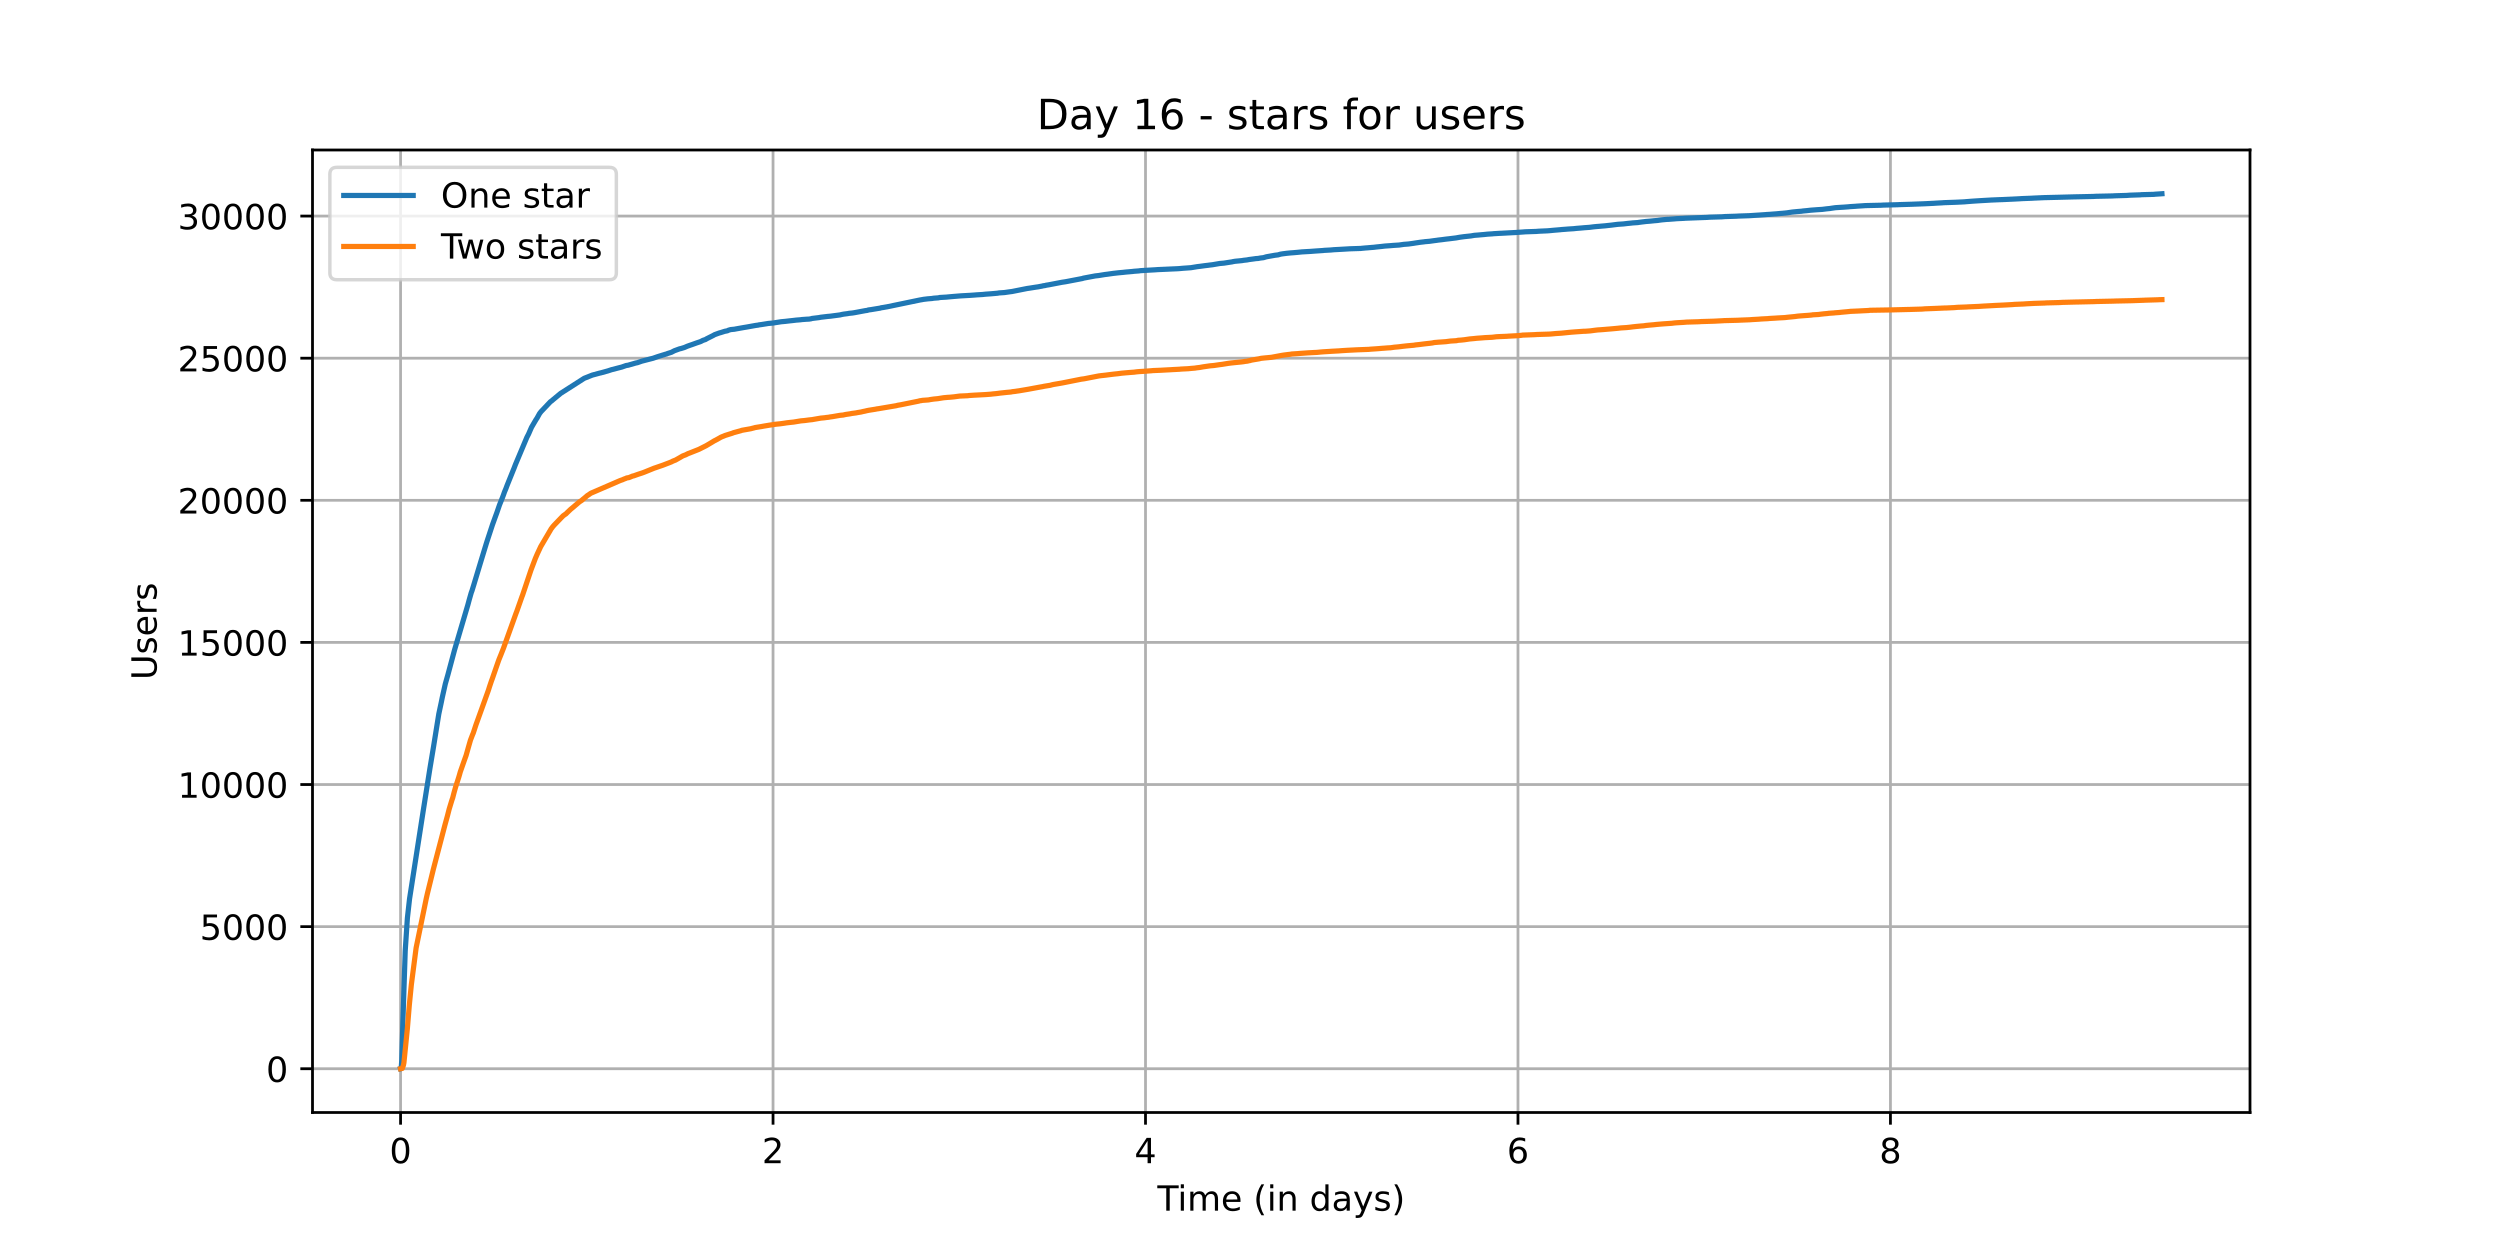 <?xml version="1.0" encoding="utf-8" standalone="no"?>
<!DOCTYPE svg PUBLIC "-//W3C//DTD SVG 1.1//EN"
  "http://www.w3.org/Graphics/SVG/1.1/DTD/svg11.dtd">
<!-- Created with matplotlib (https://matplotlib.org/) -->
<svg height="360pt" version="1.1" viewBox="0 0 720 360" width="720pt" xmlns="http://www.w3.org/2000/svg" xmlns:xlink="http://www.w3.org/1999/xlink">
 <defs>
  <style type="text/css">*{stroke-linecap:butt;stroke-linejoin:round;}</style>
 </defs>
 <g id="figure_1">
  <g id="patch_1">
   <path d="M 0 360 
L 720 360 
L 720 0 
L 0 0 
z
" style="fill:#ffffff;"/>
  </g>
  <g id="axes_1">
   <g id="patch_2">
    <path d="M 90 320.4 
L 648 320.4 
L 648 43.2 
L 90 43.2 
z
" style="fill:#ffffff;"/>
   </g>
   <g id="matplotlib.axis_1">
    <g id="xtick_1">
     <g id="line2d_1">
      <path clip-path="url(#p4ce2019a92)" d="M 115.364 320.4 
L 115.364 43.2 
" style="fill:none;stroke:#b0b0b0;stroke-linecap:square;stroke-width:0.8;"/>
     </g>
     <g id="line2d_2">
      <defs>
       <path d="M 0 0 
L 0 3.5 
" id="mdefe0443bb" style="stroke:#000000;stroke-width:0.8;"/>
      </defs>
      <g>
       <use style="stroke:#000000;stroke-width:0.8;" x="115.364" xlink:href="#mdefe0443bb" y="320.4"/>
      </g>
     </g>
     <g id="text_1">
      <!-- 0 -->
      <g transform="translate(112.182 334.998)scale(0.1 -0.1)">
       <defs>
        <path d="M 31.781 66.406 
Q 24.172 66.406 20.328 58.906 
Q 16.5 51.422 16.5 36.375 
Q 16.5 21.391 20.328 13.891 
Q 24.172 6.391 31.781 6.391 
Q 39.453 6.391 43.281 13.891 
Q 47.125 21.391 47.125 36.375 
Q 47.125 51.422 43.281 58.906 
Q 39.453 66.406 31.781 66.406 
z
M 31.781 74.219 
Q 44.047 74.219 50.516 64.516 
Q 56.984 54.828 56.984 36.375 
Q 56.984 17.969 50.516 8.266 
Q 44.047 -1.422 31.781 -1.422 
Q 19.531 -1.422 13.062 8.266 
Q 6.594 17.969 6.594 36.375 
Q 6.594 54.828 13.062 64.516 
Q 19.531 74.219 31.781 74.219 
z
" id="DejaVuSans-48"/>
       </defs>
       <use xlink:href="#DejaVuSans-48"/>
      </g>
     </g>
    </g>
    <g id="xtick_2">
     <g id="line2d_3">
      <path clip-path="url(#p4ce2019a92)" d="M 222.635 320.4 
L 222.635 43.2 
" style="fill:none;stroke:#b0b0b0;stroke-linecap:square;stroke-width:0.8;"/>
     </g>
     <g id="line2d_4">
      <g>
       <use style="stroke:#000000;stroke-width:0.8;" x="222.635" xlink:href="#mdefe0443bb" y="320.4"/>
      </g>
     </g>
     <g id="text_2">
      <!-- 2 -->
      <g transform="translate(219.453 334.998)scale(0.1 -0.1)">
       <defs>
        <path d="M 19.188 8.297 
L 53.609 8.297 
L 53.609 0 
L 7.328 0 
L 7.328 8.297 
Q 12.938 14.109 22.625 23.891 
Q 32.328 33.688 34.812 36.531 
Q 39.547 41.844 41.422 45.531 
Q 43.312 49.219 43.312 52.781 
Q 43.312 58.594 39.234 62.25 
Q 35.156 65.922 28.609 65.922 
Q 23.969 65.922 18.812 64.312 
Q 13.672 62.703 7.812 59.422 
L 7.812 69.391 
Q 13.766 71.781 18.938 73 
Q 24.125 74.219 28.422 74.219 
Q 39.75 74.219 46.484 68.547 
Q 53.219 62.891 53.219 53.422 
Q 53.219 48.922 51.531 44.891 
Q 49.859 40.875 45.406 35.406 
Q 44.188 33.984 37.641 27.219 
Q 31.109 20.453 19.188 8.297 
z
" id="DejaVuSans-50"/>
       </defs>
       <use xlink:href="#DejaVuSans-50"/>
      </g>
     </g>
    </g>
    <g id="xtick_3">
     <g id="line2d_5">
      <path clip-path="url(#p4ce2019a92)" d="M 329.905 320.4 
L 329.905 43.2 
" style="fill:none;stroke:#b0b0b0;stroke-linecap:square;stroke-width:0.8;"/>
     </g>
     <g id="line2d_6">
      <g>
       <use style="stroke:#000000;stroke-width:0.8;" x="329.905" xlink:href="#mdefe0443bb" y="320.4"/>
      </g>
     </g>
     <g id="text_3">
      <!-- 4 -->
      <g transform="translate(326.724 334.998)scale(0.1 -0.1)">
       <defs>
        <path d="M 37.797 64.312 
L 12.891 25.391 
L 37.797 25.391 
z
M 35.203 72.906 
L 47.609 72.906 
L 47.609 25.391 
L 58.016 25.391 
L 58.016 17.188 
L 47.609 17.188 
L 47.609 0 
L 37.797 0 
L 37.797 17.188 
L 4.891 17.188 
L 4.891 26.703 
z
" id="DejaVuSans-52"/>
       </defs>
       <use xlink:href="#DejaVuSans-52"/>
      </g>
     </g>
    </g>
    <g id="xtick_4">
     <g id="line2d_7">
      <path clip-path="url(#p4ce2019a92)" d="M 437.176 320.4 
L 437.176 43.2 
" style="fill:none;stroke:#b0b0b0;stroke-linecap:square;stroke-width:0.8;"/>
     </g>
     <g id="line2d_8">
      <g>
       <use style="stroke:#000000;stroke-width:0.8;" x="437.176" xlink:href="#mdefe0443bb" y="320.4"/>
      </g>
     </g>
     <g id="text_4">
      <!-- 6 -->
      <g transform="translate(433.995 334.998)scale(0.1 -0.1)">
       <defs>
        <path d="M 33.016 40.375 
Q 26.375 40.375 22.484 35.828 
Q 18.609 31.297 18.609 23.391 
Q 18.609 15.531 22.484 10.953 
Q 26.375 6.391 33.016 6.391 
Q 39.656 6.391 43.531 10.953 
Q 47.406 15.531 47.406 23.391 
Q 47.406 31.297 43.531 35.828 
Q 39.656 40.375 33.016 40.375 
z
M 52.594 71.297 
L 52.594 62.312 
Q 48.875 64.062 45.094 64.984 
Q 41.312 65.922 37.594 65.922 
Q 27.828 65.922 22.672 59.328 
Q 17.531 52.734 16.797 39.406 
Q 19.672 43.656 24.016 45.922 
Q 28.375 48.188 33.594 48.188 
Q 44.578 48.188 50.953 41.516 
Q 57.328 34.859 57.328 23.391 
Q 57.328 12.156 50.688 5.359 
Q 44.047 -1.422 33.016 -1.422 
Q 20.359 -1.422 13.672 8.266 
Q 6.984 17.969 6.984 36.375 
Q 6.984 53.656 15.188 63.938 
Q 23.391 74.219 37.203 74.219 
Q 40.922 74.219 44.703 73.484 
Q 48.484 72.75 52.594 71.297 
z
" id="DejaVuSans-54"/>
       </defs>
       <use xlink:href="#DejaVuSans-54"/>
      </g>
     </g>
    </g>
    <g id="xtick_5">
     <g id="line2d_9">
      <path clip-path="url(#p4ce2019a92)" d="M 544.447 320.4 
L 544.447 43.2 
" style="fill:none;stroke:#b0b0b0;stroke-linecap:square;stroke-width:0.8;"/>
     </g>
     <g id="line2d_10">
      <g>
       <use style="stroke:#000000;stroke-width:0.8;" x="544.447" xlink:href="#mdefe0443bb" y="320.4"/>
      </g>
     </g>
     <g id="text_5">
      <!-- 8 -->
      <g transform="translate(541.266 334.998)scale(0.1 -0.1)">
       <defs>
        <path d="M 31.781 34.625 
Q 24.75 34.625 20.719 30.859 
Q 16.703 27.094 16.703 20.516 
Q 16.703 13.922 20.719 10.156 
Q 24.75 6.391 31.781 6.391 
Q 38.812 6.391 42.859 10.172 
Q 46.922 13.969 46.922 20.516 
Q 46.922 27.094 42.891 30.859 
Q 38.875 34.625 31.781 34.625 
z
M 21.922 38.812 
Q 15.578 40.375 12.031 44.719 
Q 8.5 49.078 8.5 55.328 
Q 8.5 64.062 14.719 69.141 
Q 20.953 74.219 31.781 74.219 
Q 42.672 74.219 48.875 69.141 
Q 55.078 64.062 55.078 55.328 
Q 55.078 49.078 51.531 44.719 
Q 48 40.375 41.703 38.812 
Q 48.828 37.156 52.797 32.312 
Q 56.781 27.484 56.781 20.516 
Q 56.781 9.906 50.312 4.234 
Q 43.844 -1.422 31.781 -1.422 
Q 19.734 -1.422 13.25 4.234 
Q 6.781 9.906 6.781 20.516 
Q 6.781 27.484 10.781 32.312 
Q 14.797 37.156 21.922 38.812 
z
M 18.312 54.391 
Q 18.312 48.734 21.844 45.562 
Q 25.391 42.391 31.781 42.391 
Q 38.141 42.391 41.719 45.562 
Q 45.312 48.734 45.312 54.391 
Q 45.312 60.062 41.719 63.234 
Q 38.141 66.406 31.781 66.406 
Q 25.391 66.406 21.844 63.234 
Q 18.312 60.062 18.312 54.391 
z
" id="DejaVuSans-56"/>
       </defs>
       <use xlink:href="#DejaVuSans-56"/>
      </g>
     </g>
    </g>
    <g id="text_6">
     <!-- Time (in days) -->
     <g transform="translate(333.327 348.677)scale(0.1 -0.1)">
      <defs>
       <path d="M -0.297 72.906 
L 61.375 72.906 
L 61.375 64.594 
L 35.5 64.594 
L 35.5 0 
L 25.594 0 
L 25.594 64.594 
L -0.297 64.594 
z
" id="DejaVuSans-84"/>
       <path d="M 9.422 54.688 
L 18.406 54.688 
L 18.406 0 
L 9.422 0 
z
M 9.422 75.984 
L 18.406 75.984 
L 18.406 64.594 
L 9.422 64.594 
z
" id="DejaVuSans-105"/>
       <path d="M 52 44.188 
Q 55.375 50.25 60.062 53.125 
Q 64.75 56 71.094 56 
Q 79.641 56 84.281 50.016 
Q 88.922 44.047 88.922 33.016 
L 88.922 0 
L 79.891 0 
L 79.891 32.719 
Q 79.891 40.578 77.094 44.375 
Q 74.312 48.188 68.609 48.188 
Q 61.625 48.188 57.562 43.547 
Q 53.516 38.922 53.516 30.906 
L 53.516 0 
L 44.484 0 
L 44.484 32.719 
Q 44.484 40.625 41.703 44.406 
Q 38.922 48.188 33.109 48.188 
Q 26.219 48.188 22.156 43.531 
Q 18.109 38.875 18.109 30.906 
L 18.109 0 
L 9.078 0 
L 9.078 54.688 
L 18.109 54.688 
L 18.109 46.188 
Q 21.188 51.219 25.484 53.609 
Q 29.781 56 35.688 56 
Q 41.656 56 45.828 52.969 
Q 50 49.953 52 44.188 
z
" id="DejaVuSans-109"/>
       <path d="M 56.203 29.594 
L 56.203 25.203 
L 14.891 25.203 
Q 15.484 15.922 20.484 11.062 
Q 25.484 6.203 34.422 6.203 
Q 39.594 6.203 44.453 7.469 
Q 49.312 8.734 54.109 11.281 
L 54.109 2.781 
Q 49.266 0.734 44.188 -0.344 
Q 39.109 -1.422 33.891 -1.422 
Q 20.797 -1.422 13.156 6.188 
Q 5.516 13.812 5.516 26.812 
Q 5.516 40.234 12.766 48.109 
Q 20.016 56 32.328 56 
Q 43.359 56 49.781 48.891 
Q 56.203 41.797 56.203 29.594 
z
M 47.219 32.234 
Q 47.125 39.594 43.094 43.984 
Q 39.062 48.391 32.422 48.391 
Q 24.906 48.391 20.391 44.141 
Q 15.875 39.891 15.188 32.172 
z
" id="DejaVuSans-101"/>
       <path id="DejaVuSans-32"/>
       <path d="M 31 75.875 
Q 24.469 64.656 21.281 53.656 
Q 18.109 42.672 18.109 31.391 
Q 18.109 20.125 21.312 9.062 
Q 24.516 -2 31 -13.188 
L 23.188 -13.188 
Q 15.875 -1.703 12.234 9.375 
Q 8.594 20.453 8.594 31.391 
Q 8.594 42.281 12.203 53.312 
Q 15.828 64.359 23.188 75.875 
z
" id="DejaVuSans-40"/>
       <path d="M 54.891 33.016 
L 54.891 0 
L 45.906 0 
L 45.906 32.719 
Q 45.906 40.484 42.875 44.328 
Q 39.844 48.188 33.797 48.188 
Q 26.516 48.188 22.312 43.547 
Q 18.109 38.922 18.109 30.906 
L 18.109 0 
L 9.078 0 
L 9.078 54.688 
L 18.109 54.688 
L 18.109 46.188 
Q 21.344 51.125 25.703 53.562 
Q 30.078 56 35.797 56 
Q 45.219 56 50.047 50.172 
Q 54.891 44.344 54.891 33.016 
z
" id="DejaVuSans-110"/>
       <path d="M 45.406 46.391 
L 45.406 75.984 
L 54.391 75.984 
L 54.391 0 
L 45.406 0 
L 45.406 8.203 
Q 42.578 3.328 38.25 0.953 
Q 33.938 -1.422 27.875 -1.422 
Q 17.969 -1.422 11.734 6.484 
Q 5.516 14.406 5.516 27.297 
Q 5.516 40.188 11.734 48.094 
Q 17.969 56 27.875 56 
Q 33.938 56 38.25 53.625 
Q 42.578 51.266 45.406 46.391 
z
M 14.797 27.297 
Q 14.797 17.391 18.875 11.75 
Q 22.953 6.109 30.078 6.109 
Q 37.203 6.109 41.297 11.75 
Q 45.406 17.391 45.406 27.297 
Q 45.406 37.203 41.297 42.844 
Q 37.203 48.484 30.078 48.484 
Q 22.953 48.484 18.875 42.844 
Q 14.797 37.203 14.797 27.297 
z
" id="DejaVuSans-100"/>
       <path d="M 34.281 27.484 
Q 23.391 27.484 19.188 25 
Q 14.984 22.516 14.984 16.5 
Q 14.984 11.719 18.141 8.906 
Q 21.297 6.109 26.703 6.109 
Q 34.188 6.109 38.703 11.406 
Q 43.219 16.703 43.219 25.484 
L 43.219 27.484 
z
M 52.203 31.203 
L 52.203 0 
L 43.219 0 
L 43.219 8.297 
Q 40.141 3.328 35.547 0.953 
Q 30.953 -1.422 24.312 -1.422 
Q 15.922 -1.422 10.953 3.297 
Q 6 8.016 6 15.922 
Q 6 25.141 12.172 29.828 
Q 18.359 34.516 30.609 34.516 
L 43.219 34.516 
L 43.219 35.406 
Q 43.219 41.609 39.141 45 
Q 35.062 48.391 27.688 48.391 
Q 23 48.391 18.547 47.266 
Q 14.109 46.141 10.016 43.891 
L 10.016 52.203 
Q 14.938 54.109 19.578 55.047 
Q 24.219 56 28.609 56 
Q 40.484 56 46.344 49.844 
Q 52.203 43.703 52.203 31.203 
z
" id="DejaVuSans-97"/>
       <path d="M 32.172 -5.078 
Q 28.375 -14.844 24.75 -17.812 
Q 21.141 -20.797 15.094 -20.797 
L 7.906 -20.797 
L 7.906 -13.281 
L 13.188 -13.281 
Q 16.891 -13.281 18.938 -11.516 
Q 21 -9.766 23.484 -3.219 
L 25.094 0.875 
L 2.984 54.688 
L 12.5 54.688 
L 29.594 11.922 
L 46.688 54.688 
L 56.203 54.688 
z
" id="DejaVuSans-121"/>
       <path d="M 44.281 53.078 
L 44.281 44.578 
Q 40.484 46.531 36.375 47.5 
Q 32.281 48.484 27.875 48.484 
Q 21.188 48.484 17.844 46.438 
Q 14.5 44.391 14.5 40.281 
Q 14.5 37.156 16.891 35.375 
Q 19.281 33.594 26.516 31.984 
L 29.594 31.297 
Q 39.156 29.25 43.188 25.516 
Q 47.219 21.781 47.219 15.094 
Q 47.219 7.469 41.188 3.016 
Q 35.156 -1.422 24.609 -1.422 
Q 20.219 -1.422 15.453 -0.562 
Q 10.688 0.297 5.422 2 
L 5.422 11.281 
Q 10.406 8.688 15.234 7.391 
Q 20.062 6.109 24.812 6.109 
Q 31.156 6.109 34.562 8.281 
Q 37.984 10.453 37.984 14.406 
Q 37.984 18.062 35.516 20.016 
Q 33.062 21.969 24.703 23.781 
L 21.578 24.516 
Q 13.234 26.266 9.516 29.906 
Q 5.812 33.547 5.812 39.891 
Q 5.812 47.609 11.281 51.797 
Q 16.75 56 26.812 56 
Q 31.781 56 36.172 55.266 
Q 40.578 54.547 44.281 53.078 
z
" id="DejaVuSans-115"/>
       <path d="M 8.016 75.875 
L 15.828 75.875 
Q 23.141 64.359 26.781 53.312 
Q 30.422 42.281 30.422 31.391 
Q 30.422 20.453 26.781 9.375 
Q 23.141 -1.703 15.828 -13.188 
L 8.016 -13.188 
Q 14.5 -2 17.703 9.062 
Q 20.906 20.125 20.906 31.391 
Q 20.906 42.672 17.703 53.656 
Q 14.5 64.656 8.016 75.875 
z
" id="DejaVuSans-41"/>
      </defs>
      <use xlink:href="#DejaVuSans-84"/>
      <use x="57.959" xlink:href="#DejaVuSans-105"/>
      <use x="85.742" xlink:href="#DejaVuSans-109"/>
      <use x="183.154" xlink:href="#DejaVuSans-101"/>
      <use x="244.678" xlink:href="#DejaVuSans-32"/>
      <use x="276.465" xlink:href="#DejaVuSans-40"/>
      <use x="315.479" xlink:href="#DejaVuSans-105"/>
      <use x="343.262" xlink:href="#DejaVuSans-110"/>
      <use x="406.641" xlink:href="#DejaVuSans-32"/>
      <use x="438.428" xlink:href="#DejaVuSans-100"/>
      <use x="501.904" xlink:href="#DejaVuSans-97"/>
      <use x="563.184" xlink:href="#DejaVuSans-121"/>
      <use x="622.363" xlink:href="#DejaVuSans-115"/>
      <use x="674.463" xlink:href="#DejaVuSans-41"/>
     </g>
    </g>
   </g>
   <g id="matplotlib.axis_2">
    <g id="ytick_1">
     <g id="line2d_11">
      <path clip-path="url(#p4ce2019a92)" d="M 90 307.8 
L 648 307.8 
" style="fill:none;stroke:#b0b0b0;stroke-linecap:square;stroke-width:0.8;"/>
     </g>
     <g id="line2d_12">
      <defs>
       <path d="M 0 0 
L -3.5 0 
" id="mdc774abcb6" style="stroke:#000000;stroke-width:0.8;"/>
      </defs>
      <g>
       <use style="stroke:#000000;stroke-width:0.8;" x="90" xlink:href="#mdc774abcb6" y="307.8"/>
      </g>
     </g>
     <g id="text_7">
      <!-- 0 -->
      <g transform="translate(76.638 311.599)scale(0.1 -0.1)">
       <use xlink:href="#DejaVuSans-48"/>
      </g>
     </g>
    </g>
    <g id="ytick_2">
     <g id="line2d_13">
      <path clip-path="url(#p4ce2019a92)" d="M 90 266.872 
L 648 266.872 
" style="fill:none;stroke:#b0b0b0;stroke-linecap:square;stroke-width:0.8;"/>
     </g>
     <g id="line2d_14">
      <g>
       <use style="stroke:#000000;stroke-width:0.8;" x="90" xlink:href="#mdc774abcb6" y="266.872"/>
      </g>
     </g>
     <g id="text_8">
      <!-- 5000 -->
      <g transform="translate(57.55 270.672)scale(0.1 -0.1)">
       <defs>
        <path d="M 10.797 72.906 
L 49.516 72.906 
L 49.516 64.594 
L 19.828 64.594 
L 19.828 46.734 
Q 21.969 47.469 24.109 47.828 
Q 26.266 48.188 28.422 48.188 
Q 40.625 48.188 47.75 41.5 
Q 54.891 34.812 54.891 23.391 
Q 54.891 11.625 47.562 5.094 
Q 40.234 -1.422 26.906 -1.422 
Q 22.312 -1.422 17.547 -0.641 
Q 12.797 0.141 7.719 1.703 
L 7.719 11.625 
Q 12.109 9.234 16.797 8.062 
Q 21.484 6.891 26.703 6.891 
Q 35.156 6.891 40.078 11.328 
Q 45.016 15.766 45.016 23.391 
Q 45.016 31 40.078 35.438 
Q 35.156 39.891 26.703 39.891 
Q 22.75 39.891 18.812 39.016 
Q 14.891 38.141 10.797 36.281 
z
" id="DejaVuSans-53"/>
       </defs>
       <use xlink:href="#DejaVuSans-53"/>
       <use x="63.623" xlink:href="#DejaVuSans-48"/>
       <use x="127.246" xlink:href="#DejaVuSans-48"/>
       <use x="190.869" xlink:href="#DejaVuSans-48"/>
      </g>
     </g>
    </g>
    <g id="ytick_3">
     <g id="line2d_15">
      <path clip-path="url(#p4ce2019a92)" d="M 90 225.945 
L 648 225.945 
" style="fill:none;stroke:#b0b0b0;stroke-linecap:square;stroke-width:0.8;"/>
     </g>
     <g id="line2d_16">
      <g>
       <use style="stroke:#000000;stroke-width:0.8;" x="90" xlink:href="#mdc774abcb6" y="225.945"/>
      </g>
     </g>
     <g id="text_9">
      <!-- 10000 -->
      <g transform="translate(51.188 229.744)scale(0.1 -0.1)">
       <defs>
        <path d="M 12.406 8.297 
L 28.516 8.297 
L 28.516 63.922 
L 10.984 60.406 
L 10.984 69.391 
L 28.422 72.906 
L 38.281 72.906 
L 38.281 8.297 
L 54.391 8.297 
L 54.391 0 
L 12.406 0 
z
" id="DejaVuSans-49"/>
       </defs>
       <use xlink:href="#DejaVuSans-49"/>
       <use x="63.623" xlink:href="#DejaVuSans-48"/>
       <use x="127.246" xlink:href="#DejaVuSans-48"/>
       <use x="190.869" xlink:href="#DejaVuSans-48"/>
       <use x="254.492" xlink:href="#DejaVuSans-48"/>
      </g>
     </g>
    </g>
    <g id="ytick_4">
     <g id="line2d_17">
      <path clip-path="url(#p4ce2019a92)" d="M 90 185.017 
L 648 185.017 
" style="fill:none;stroke:#b0b0b0;stroke-linecap:square;stroke-width:0.8;"/>
     </g>
     <g id="line2d_18">
      <g>
       <use style="stroke:#000000;stroke-width:0.8;" x="90" xlink:href="#mdc774abcb6" y="185.017"/>
      </g>
     </g>
     <g id="text_10">
      <!-- 15000 -->
      <g transform="translate(51.188 188.816)scale(0.1 -0.1)">
       <use xlink:href="#DejaVuSans-49"/>
       <use x="63.623" xlink:href="#DejaVuSans-53"/>
       <use x="127.246" xlink:href="#DejaVuSans-48"/>
       <use x="190.869" xlink:href="#DejaVuSans-48"/>
       <use x="254.492" xlink:href="#DejaVuSans-48"/>
      </g>
     </g>
    </g>
    <g id="ytick_5">
     <g id="line2d_19">
      <path clip-path="url(#p4ce2019a92)" d="M 90 144.089 
L 648 144.089 
" style="fill:none;stroke:#b0b0b0;stroke-linecap:square;stroke-width:0.8;"/>
     </g>
     <g id="line2d_20">
      <g>
       <use style="stroke:#000000;stroke-width:0.8;" x="90" xlink:href="#mdc774abcb6" y="144.089"/>
      </g>
     </g>
     <g id="text_11">
      <!-- 20000 -->
      <g transform="translate(51.188 147.888)scale(0.1 -0.1)">
       <use xlink:href="#DejaVuSans-50"/>
       <use x="63.623" xlink:href="#DejaVuSans-48"/>
       <use x="127.246" xlink:href="#DejaVuSans-48"/>
       <use x="190.869" xlink:href="#DejaVuSans-48"/>
       <use x="254.492" xlink:href="#DejaVuSans-48"/>
      </g>
     </g>
    </g>
    <g id="ytick_6">
     <g id="line2d_21">
      <path clip-path="url(#p4ce2019a92)" d="M 90 103.162 
L 648 103.162 
" style="fill:none;stroke:#b0b0b0;stroke-linecap:square;stroke-width:0.8;"/>
     </g>
     <g id="line2d_22">
      <g>
       <use style="stroke:#000000;stroke-width:0.8;" x="90" xlink:href="#mdc774abcb6" y="103.162"/>
      </g>
     </g>
     <g id="text_12">
      <!-- 25000 -->
      <g transform="translate(51.188 106.961)scale(0.1 -0.1)">
       <use xlink:href="#DejaVuSans-50"/>
       <use x="63.623" xlink:href="#DejaVuSans-53"/>
       <use x="127.246" xlink:href="#DejaVuSans-48"/>
       <use x="190.869" xlink:href="#DejaVuSans-48"/>
       <use x="254.492" xlink:href="#DejaVuSans-48"/>
      </g>
     </g>
    </g>
    <g id="ytick_7">
     <g id="line2d_23">
      <path clip-path="url(#p4ce2019a92)" d="M 90 62.234 
L 648 62.234 
" style="fill:none;stroke:#b0b0b0;stroke-linecap:square;stroke-width:0.8;"/>
     </g>
     <g id="line2d_24">
      <g>
       <use style="stroke:#000000;stroke-width:0.8;" x="90" xlink:href="#mdc774abcb6" y="62.234"/>
      </g>
     </g>
     <g id="text_13">
      <!-- 30000 -->
      <g transform="translate(51.188 66.033)scale(0.1 -0.1)">
       <defs>
        <path d="M 40.578 39.312 
Q 47.656 37.797 51.625 33 
Q 55.609 28.219 55.609 21.188 
Q 55.609 10.406 48.188 4.484 
Q 40.766 -1.422 27.094 -1.422 
Q 22.516 -1.422 17.656 -0.516 
Q 12.797 0.391 7.625 2.203 
L 7.625 11.719 
Q 11.719 9.328 16.594 8.109 
Q 21.484 6.891 26.812 6.891 
Q 36.078 6.891 40.938 10.547 
Q 45.797 14.203 45.797 21.188 
Q 45.797 27.641 41.281 31.266 
Q 36.766 34.906 28.719 34.906 
L 20.219 34.906 
L 20.219 43.016 
L 29.109 43.016 
Q 36.375 43.016 40.234 45.922 
Q 44.094 48.828 44.094 54.297 
Q 44.094 59.906 40.109 62.906 
Q 36.141 65.922 28.719 65.922 
Q 24.656 65.922 20.016 65.031 
Q 15.375 64.156 9.812 62.312 
L 9.812 71.094 
Q 15.438 72.656 20.344 73.438 
Q 25.25 74.219 29.594 74.219 
Q 40.828 74.219 47.359 69.109 
Q 53.906 64.016 53.906 55.328 
Q 53.906 49.266 50.438 45.094 
Q 46.969 40.922 40.578 39.312 
z
" id="DejaVuSans-51"/>
       </defs>
       <use xlink:href="#DejaVuSans-51"/>
       <use x="63.623" xlink:href="#DejaVuSans-48"/>
       <use x="127.246" xlink:href="#DejaVuSans-48"/>
       <use x="190.869" xlink:href="#DejaVuSans-48"/>
       <use x="254.492" xlink:href="#DejaVuSans-48"/>
      </g>
     </g>
    </g>
    <g id="text_14">
     <!-- Users -->
     <g transform="translate(45.108 195.801)rotate(-90)scale(0.1 -0.1)">
      <defs>
       <path d="M 8.688 72.906 
L 18.609 72.906 
L 18.609 28.609 
Q 18.609 16.891 22.844 11.734 
Q 27.094 6.594 36.625 6.594 
Q 46.094 6.594 50.344 11.734 
Q 54.594 16.891 54.594 28.609 
L 54.594 72.906 
L 64.5 72.906 
L 64.5 27.391 
Q 64.5 13.141 57.438 5.859 
Q 50.391 -1.422 36.625 -1.422 
Q 22.797 -1.422 15.734 5.859 
Q 8.688 13.141 8.688 27.391 
z
" id="DejaVuSans-85"/>
       <path d="M 41.109 46.297 
Q 39.594 47.172 37.812 47.578 
Q 36.031 48 33.891 48 
Q 26.266 48 22.188 43.047 
Q 18.109 38.094 18.109 28.812 
L 18.109 0 
L 9.078 0 
L 9.078 54.688 
L 18.109 54.688 
L 18.109 46.188 
Q 20.953 51.172 25.484 53.578 
Q 30.031 56 36.531 56 
Q 37.453 56 38.578 55.875 
Q 39.703 55.766 41.062 55.516 
z
" id="DejaVuSans-114"/>
      </defs>
      <use xlink:href="#DejaVuSans-85"/>
      <use x="73.193" xlink:href="#DejaVuSans-115"/>
      <use x="125.293" xlink:href="#DejaVuSans-101"/>
      <use x="186.816" xlink:href="#DejaVuSans-114"/>
      <use x="227.93" xlink:href="#DejaVuSans-115"/>
     </g>
    </g>
   </g>
   <g id="line2d_25">
    <path clip-path="url(#p4ce2019a92)" d="M 115.364 307.8 
L 115.485 307.767 
L 115.559 307.505 
L 115.706 305.361 
L 116.038 294.007 
L 116.703 273.822 
L 117.33 264.384 
L 117.958 258.801 
L 121.907 233.385 
L 123.827 221.246 
L 123.974 220.362 
L 124.86 215.041 
L 126.374 205.628 
L 126.928 203.025 
L 127.112 202.166 
L 127.37 200.88 
L 128.256 196.935 
L 128.994 194.332 
L 130.914 187.17 
L 134.754 174.163 
L 135.124 172.78 
L 135.715 170.709 
L 135.936 170.119 
L 136.453 168.433 
L 138.409 161.95 
L 140.033 156.621 
L 140.328 155.696 
L 141.842 151.088 
L 142.802 148.436 
L 143.023 147.846 
L 143.873 145.383 
L 144.353 144.187 
L 144.649 143.451 
L 144.981 142.583 
L 145.277 141.732 
L 145.683 140.758 
L 146.051 139.775 
L 147.899 135.192 
L 147.973 135.02 
L 148.453 133.767 
L 151.74 125.95 
L 152.219 125.025 
L 153.069 123.077 
L 153.992 121.497 
L 154.398 120.81 
L 154.657 120.433 
L 155.395 119.099 
L 155.839 118.526 
L 156.171 118.182 
L 158.497 115.726 
L 158.903 115.432 
L 159.272 115.112 
L 161.487 113.279 
L 168.243 108.957 
L 170.568 108.032 
L 172.747 107.443 
L 173.005 107.393 
L 175.075 106.82 
L 176.108 106.477 
L 179.063 105.715 
L 180.318 105.273 
L 180.982 105.167 
L 181.167 105.102 
L 182.828 104.627 
L 183.049 104.561 
L 183.566 104.455 
L 184.859 104.005 
L 188.107 103.17 
L 189.325 102.744 
L 189.657 102.638 
L 190.506 102.376 
L 190.839 102.269 
L 191.651 102.024 
L 192.02 101.926 
L 192.241 101.819 
L 193.349 101.467 
L 194.234 101.009 
L 195.711 100.468 
L 196.154 100.37 
L 197.077 100.084 
L 197.593 99.871 
L 197.852 99.748 
L 198.553 99.494 
L 198.959 99.355 
L 199.255 99.257 
L 200.658 98.75 
L 201.618 98.43 
L 201.877 98.324 
L 202.061 98.226 
L 202.431 98.029 
L 203.243 97.759 
L 203.428 97.612 
L 205.385 96.629 
L 205.828 96.376 
L 207.157 95.893 
L 207.565 95.786 
L 208.746 95.41 
L 209.19 95.328 
L 209.559 95.246 
L 209.781 95.107 
L 210.445 94.919 
L 211.553 94.812 
L 211.848 94.747 
L 214.248 94.321 
L 214.912 94.215 
L 217.643 93.724 
L 218.345 93.634 
L 218.566 93.568 
L 219.378 93.462 
L 221.297 93.151 
L 222.479 93.052 
L 222.7 93.02 
L 223.365 92.913 
L 224.989 92.659 
L 226.169 92.553 
L 227.277 92.422 
L 228.274 92.316 
L 229.307 92.193 
L 230.525 92.095 
L 230.894 92.037 
L 232.334 91.931 
L 232.961 91.906 
L 233.589 91.808 
L 233.847 91.718 
L 234.696 91.612 
L 235.84 91.473 
L 236.394 91.366 
L 237.502 91.235 
L 238.388 91.129 
L 239.163 91.063 
L 239.938 90.957 
L 241.193 90.793 
L 241.931 90.695 
L 242.485 90.564 
L 243.002 90.466 
L 243.334 90.425 
L 244.072 90.327 
L 244.552 90.237 
L 245.475 90.147 
L 246.139 90.04 
L 249.203 89.467 
L 249.794 89.385 
L 250.089 89.271 
L 250.901 89.164 
L 252.783 88.853 
L 253.448 88.747 
L 253.782 88.64 
L 254.446 88.542 
L 254.852 88.468 
L 255.48 88.362 
L 264.935 86.398 
L 265.525 86.299 
L 266.005 86.209 
L 267.15 86.07 
L 268.443 85.964 
L 268.885 85.882 
L 270.215 85.784 
L 270.695 85.677 
L 272.54 85.571 
L 273.389 85.489 
L 274.57 85.383 
L 275.382 85.317 
L 276.674 85.211 
L 277.376 85.17 
L 279.185 85.071 
L 279.481 85.055 
L 280.846 84.957 
L 281.178 84.924 
L 282.95 84.818 
L 283.873 84.72 
L 285.386 84.613 
L 286.235 84.539 
L 287.306 84.441 
L 287.749 84.359 
L 289.299 84.253 
L 290.665 84.056 
L 291.477 83.95 
L 295.795 83.091 
L 296.534 82.984 
L 298.232 82.714 
L 299.007 82.608 
L 299.524 82.501 
L 300.078 82.403 
L 300.41 82.313 
L 301.038 82.223 
L 301.296 82.141 
L 301.997 82.035 
L 305.874 81.29 
L 306.612 81.183 
L 307.055 81.11 
L 307.609 81.003 
L 311.189 80.316 
L 311.743 80.209 
L 312.001 80.111 
L 315.434 79.464 
L 316.394 79.358 
L 318.202 79.063 
L 319.014 78.965 
L 319.273 78.924 
L 320.676 78.728 
L 321.635 78.621 
L 321.967 78.58 
L 323.001 78.482 
L 323.297 78.458 
L 324.256 78.351 
L 325.031 78.286 
L 326.212 78.179 
L 326.582 78.13 
L 327.984 78.024 
L 328.39 77.958 
L 330.088 77.852 
L 330.789 77.811 
L 332.672 77.705 
L 333.41 77.647 
L 335.846 77.541 
L 336.511 77.508 
L 338.91 77.402 
L 339.611 77.361 
L 340.793 77.254 
L 341.494 77.205 
L 342.97 77.099 
L 344.816 76.796 
L 345.702 76.689 
L 347.068 76.501 
L 347.991 76.395 
L 348.249 76.354 
L 349.172 76.247 
L 351.276 75.887 
L 352.494 75.781 
L 354.118 75.527 
L 354.819 75.421 
L 355.114 75.347 
L 355.742 75.241 
L 356.628 75.159 
L 357.698 75.052 
L 358.141 74.971 
L 359.175 74.856 
L 359.692 74.75 
L 360.947 74.586 
L 361.686 74.479 
L 362.387 74.43 
L 362.83 74.34 
L 363.015 74.308 
L 363.864 74.209 
L 364.713 73.956 
L 367.186 73.514 
L 368.072 73.407 
L 368.773 73.202 
L 369.438 73.096 
L 370.582 72.949 
L 371.652 72.842 
L 372.428 72.785 
L 373.646 72.679 
L 373.978 72.646 
L 374.937 72.548 
L 376.746 72.441 
L 377.374 72.408 
L 378.776 72.302 
L 379.478 72.253 
L 381.028 72.147 
L 381.36 72.106 
L 383.28 71.999 
L 384.128 71.917 
L 385.938 71.819 
L 386.233 71.803 
L 388.042 71.696 
L 388.706 71.655 
L 391.917 71.549 
L 392.249 71.508 
L 393.393 71.402 
L 393.689 71.385 
L 394.907 71.279 
L 395.648 71.222 
L 396.46 71.123 
L 396.792 71.091 
L 397.826 70.984 
L 398.86 70.861 
L 400.41 70.755 
L 401.222 70.681 
L 402.92 70.575 
L 404.285 70.378 
L 405.651 70.272 
L 407.054 70.076 
L 407.718 69.969 
L 409.157 69.756 
L 410.043 69.658 
L 410.412 69.601 
L 411.704 69.494 
L 413.033 69.306 
L 413.808 69.208 
L 414.214 69.142 
L 415.175 69.036 
L 416.393 68.872 
L 417.353 68.766 
L 418.535 68.619 
L 419.347 68.52 
L 419.791 68.438 
L 420.382 68.332 
L 421.637 68.16 
L 422.634 68.054 
L 423.631 67.947 
L 424.185 67.849 
L 424.628 67.775 
L 425.884 67.677 
L 426.216 67.644 
L 427.434 67.538 
L 428.431 67.432 
L 429.871 67.342 
L 430.093 67.309 
L 431.865 67.202 
L 432.455 67.178 
L 434.412 67.071 
L 435.039 67.039 
L 436.774 66.949 
L 436.996 66.924 
L 438.546 66.818 
L 439.284 66.76 
L 442.421 66.654 
L 443.234 66.589 
L 445.596 66.482 
L 446.334 66.425 
L 447.442 66.318 
L 448.216 66.253 
L 449.361 66.155 
L 449.693 66.114 
L 451.133 66.007 
L 451.465 65.975 
L 453.163 65.868 
L 454.085 65.77 
L 455.414 65.664 
L 456.299 65.582 
L 457.776 65.475 
L 458.994 65.32 
L 460.027 65.222 
L 460.323 65.205 
L 461.467 65.099 
L 462.206 65.041 
L 463.166 64.935 
L 464.088 64.837 
L 464.901 64.73 
L 465.971 64.599 
L 467.559 64.493 
L 468.703 64.354 
L 469.811 64.247 
L 470.18 64.198 
L 471.658 64.1 
L 472.064 64.035 
L 472.876 63.928 
L 474.02 63.789 
L 475.35 63.683 
L 476.273 63.584 
L 477.418 63.486 
L 477.824 63.421 
L 478.562 63.323 
L 478.895 63.29 
L 480.039 63.183 
L 480.63 63.159 
L 482.07 63.052 
L 482.882 62.979 
L 484.987 62.88 
L 485.319 62.848 
L 488.087 62.741 
L 488.715 62.717 
L 491.594 62.61 
L 492.332 62.553 
L 495.912 62.447 
L 496.761 62.373 
L 500.046 62.267 
L 500.711 62.226 
L 503.812 62.119 
L 504.476 62.078 
L 506.064 61.972 
L 506.359 61.956 
L 507.097 61.906 
L 508.53 61.808 
L 508.862 61.775 
L 509.526 61.743 
L 510.856 61.636 
L 511.556 61.587 
L 512.7 61.481 
L 513.512 61.415 
L 514.583 61.309 
L 516.17 61.071 
L 517.277 60.965 
L 517.61 60.932 
L 518.828 60.834 
L 519.234 60.769 
L 520.378 60.662 
L 521.449 60.539 
L 522.851 60.433 
L 523.147 60.408 
L 524.808 60.302 
L 526.027 60.147 
L 527.024 60.048 
L 527.467 59.975 
L 528.205 59.868 
L 528.611 59.811 
L 530.274 59.705 
L 530.975 59.664 
L 532.415 59.557 
L 532.747 59.516 
L 534.409 59.41 
L 534.741 59.377 
L 536.44 59.271 
L 537.216 59.213 
L 541.72 59.107 
L 542.422 59.066 
L 546.445 58.96 
L 547.109 58.927 
L 550.69 58.82 
L 551.28 58.796 
L 554.122 58.689 
L 554.787 58.657 
L 556.965 58.55 
L 557.666 58.501 
L 559.474 58.403 
L 559.807 58.37 
L 562.87 58.264 
L 563.498 58.239 
L 565.675 58.133 
L 566.525 58.059 
L 567.89 57.953 
L 568.591 57.904 
L 570.252 57.797 
L 570.954 57.756 
L 572.799 57.65 
L 573.464 57.609 
L 575.974 57.503 
L 576.565 57.486 
L 578.928 57.38 
L 579.519 57.355 
L 581.587 57.249 
L 582.288 57.2 
L 585.057 57.093 
L 585.76 57.052 
L 588.086 56.946 
L 588.676 56.921 
L 592.996 56.815 
L 593.55 56.799 
L 597.647 56.692 
L 598.163 56.684 
L 602.888 56.578 
L 603.552 56.537 
L 608.388 56.43 
L 609.052 56.389 
L 612.523 56.283 
L 613.335 56.217 
L 616.435 56.111 
L 616.768 56.07 
L 620.385 55.972 
L 620.643 55.931 
L 622.304 55.825 
L 622.636 55.8 
L 622.636 55.8 
" style="fill:none;stroke:#1f77b4;stroke-linecap:square;stroke-width:1.5;"/>
   </g>
   <g id="line2d_26">
    <path clip-path="url(#p4ce2019a92)" d="M 115.364 307.8 
L 115.854 307.702 
L 116.186 306.793 
L 116.334 306.032 
L 117.33 296.152 
L 117.884 289.44 
L 118.474 283.53 
L 119.84 273.011 
L 122.757 258.818 
L 123.089 257.353 
L 124.343 252.237 
L 124.823 250.272 
L 128.146 237.568 
L 128.847 235.031 
L 129.363 233.017 
L 130.175 230.348 
L 130.36 229.841 
L 130.766 228.269 
L 131.209 226.689 
L 132.095 223.931 
L 132.317 223.186 
L 132.575 222.269 
L 133.794 218.799 
L 134.237 217.563 
L 135.013 214.82 
L 135.493 213.159 
L 136.083 211.62 
L 136.305 211.104 
L 137.08 208.73 
L 137.375 207.92 
L 137.745 206.897 
L 140.661 198.785 
L 140.993 197.729 
L 141.547 196.084 
L 141.769 195.494 
L 141.879 195.175 
L 142.469 193.473 
L 143.429 190.706 
L 143.688 189.977 
L 144.243 188.61 
L 145.018 186.646 
L 145.756 184.583 
L 148.564 176.766 
L 148.859 175.996 
L 150.337 171.797 
L 150.484 171.437 
L 152.921 164.168 
L 154.177 160.845 
L 154.73 159.56 
L 155.727 157.423 
L 158.792 152.209 
L 158.903 152.095 
L 159.198 151.685 
L 159.641 151.186 
L 161.746 149.001 
L 161.82 148.935 
L 162.189 148.55 
L 162.632 148.231 
L 163.002 147.986 
L 163.334 147.642 
L 164.367 146.659 
L 165.179 145.996 
L 165.807 145.448 
L 165.991 145.301 
L 166.582 144.785 
L 166.914 144.515 
L 167.541 144.114 
L 167.8 143.86 
L 168.575 143.23 
L 169.165 142.714 
L 169.424 142.567 
L 170.162 142.051 
L 178.583 138.408 
L 179.358 138.138 
L 179.69 137.975 
L 180.244 137.778 
L 180.466 137.655 
L 181.13 137.549 
L 181.683 137.32 
L 182.163 137.115 
L 182.569 137.025 
L 182.975 136.878 
L 183.788 136.591 
L 184.822 136.256 
L 185.08 136.166 
L 185.523 136.002 
L 188.402 134.831 
L 188.734 134.725 
L 189.916 134.316 
L 190.875 133.988 
L 192.943 133.194 
L 193.422 132.998 
L 193.792 132.793 
L 194.087 132.687 
L 194.272 132.605 
L 194.53 132.515 
L 195.97 131.696 
L 196.228 131.541 
L 196.671 131.287 
L 197.446 131.001 
L 198.184 130.624 
L 198.479 130.526 
L 200.694 129.65 
L 201.286 129.413 
L 203.354 128.373 
L 205.053 127.366 
L 205.717 126.957 
L 206.049 126.801 
L 207.305 126.106 
L 207.528 125.966 
L 207.787 125.844 
L 208.082 125.721 
L 208.562 125.541 
L 208.746 125.443 
L 209.855 125.091 
L 210.704 124.829 
L 210.963 124.739 
L 211.258 124.616 
L 213.362 124.043 
L 213.657 123.928 
L 216.204 123.478 
L 216.573 123.38 
L 217.127 123.241 
L 217.496 123.134 
L 219.378 122.831 
L 219.932 122.725 
L 221.962 122.389 
L 222.663 122.308 
L 222.847 122.25 
L 223.733 122.144 
L 224.656 122.054 
L 225.431 121.947 
L 225.837 121.89 
L 226.502 121.784 
L 227.535 121.661 
L 228.569 121.554 
L 230.636 121.211 
L 231.817 121.104 
L 233.035 120.941 
L 233.921 120.85 
L 234.179 120.801 
L 236.394 120.417 
L 237.465 120.318 
L 237.871 120.253 
L 238.683 120.163 
L 238.978 120.097 
L 239.754 119.991 
L 241.931 119.614 
L 242.891 119.524 
L 243.223 119.434 
L 243.74 119.336 
L 244.146 119.279 
L 244.847 119.172 
L 245.327 119.074 
L 246.509 118.919 
L 246.988 118.82 
L 247.394 118.755 
L 247.985 118.657 
L 248.538 118.518 
L 249.055 118.419 
L 249.683 118.264 
L 250.236 118.157 
L 252.119 117.855 
L 252.599 117.756 
L 252.931 117.715 
L 253.522 117.617 
L 258.065 116.848 
L 258.656 116.7 
L 259.321 116.594 
L 264.566 115.53 
L 264.861 115.432 
L 265.193 115.391 
L 265.747 115.292 
L 266.043 115.276 
L 267.408 115.178 
L 267.889 115.08 
L 268.553 114.981 
L 268.959 114.924 
L 270.067 114.818 
L 271.765 114.548 
L 272.946 114.441 
L 273.611 114.4 
L 274.718 114.294 
L 275.087 114.245 
L 276.416 114.065 
L 278.705 113.966 
L 279.075 113.909 
L 280.699 113.803 
L 281.363 113.77 
L 283.356 113.664 
L 284.058 113.623 
L 285.46 113.516 
L 285.866 113.459 
L 286.752 113.377 
L 287.564 113.279 
L 287.933 113.222 
L 288.93 113.115 
L 289.927 113.009 
L 291.108 112.902 
L 291.588 112.804 
L 292.474 112.706 
L 292.732 112.657 
L 293.507 112.55 
L 295.722 112.174 
L 296.239 112.084 
L 296.497 112.035 
L 299.598 111.462 
L 300.225 111.355 
L 300.742 111.241 
L 302.478 110.962 
L 302.81 110.864 
L 303.364 110.733 
L 305.431 110.381 
L 306.021 110.275 
L 311.41 109.202 
L 312.222 109.096 
L 316.468 108.269 
L 317.243 108.171 
L 317.575 108.138 
L 318.535 108.032 
L 318.941 107.975 
L 319.79 107.868 
L 320.86 107.737 
L 321.894 107.631 
L 323.075 107.475 
L 324.256 107.369 
L 324.551 107.344 
L 325.843 107.238 
L 326.582 107.189 
L 327.356 107.082 
L 328.206 107.009 
L 329.977 106.902 
L 330.31 106.87 
L 331.639 106.771 
L 331.971 106.73 
L 334.481 106.624 
L 335.182 106.583 
L 337.175 106.477 
L 337.84 106.436 
L 339.722 106.338 
L 340.054 106.297 
L 342.158 106.19 
L 343.007 106.108 
L 344.188 106.01 
L 344.595 105.936 
L 345.517 105.83 
L 345.997 105.74 
L 346.588 105.634 
L 346.957 105.584 
L 348.47 105.363 
L 349.652 105.257 
L 351.091 105.044 
L 351.94 104.938 
L 353.712 104.651 
L 354.524 104.545 
L 355.52 104.438 
L 356.591 104.332 
L 357.44 104.25 
L 358.215 104.152 
L 358.474 104.095 
L 359.249 104.005 
L 359.581 103.915 
L 359.987 103.841 
L 360.283 103.751 
L 360.578 103.685 
L 362.572 103.35 
L 362.941 103.26 
L 363.236 103.194 
L 364.233 103.088 
L 365.045 103.014 
L 366.153 102.908 
L 369.106 102.359 
L 369.77 102.253 
L 370.878 102.114 
L 371.726 102.016 
L 371.984 101.958 
L 373.609 101.852 
L 374.384 101.786 
L 375.897 101.68 
L 376.673 101.623 
L 378.666 101.516 
L 379.256 101.492 
L 380.326 101.385 
L 381.138 101.32 
L 382.874 101.213 
L 383.575 101.164 
L 385.568 101.058 
L 386.38 100.992 
L 388.078 100.886 
L 388.743 100.853 
L 390.81 100.747 
L 391.437 100.722 
L 394.242 100.616 
L 394.575 100.575 
L 396.164 100.468 
L 396.94 100.411 
L 398.195 100.305 
L 398.49 100.288 
L 399.82 100.182 
L 400.373 100.166 
L 401.148 100.059 
L 401.517 100.002 
L 402.735 99.895 
L 403.916 99.748 
L 404.839 99.642 
L 405.171 99.609 
L 406.057 99.527 
L 407.238 99.421 
L 407.681 99.339 
L 408.714 99.232 
L 409.932 99.077 
L 410.818 98.971 
L 411.815 98.864 
L 412.553 98.766 
L 413.07 98.651 
L 414.325 98.545 
L 414.99 98.504 
L 416.43 98.398 
L 417.722 98.226 
L 419.421 98.119 
L 419.975 97.996 
L 420.677 97.956 
L 421.711 97.849 
L 423.262 97.62 
L 424.443 97.514 
L 425.367 97.415 
L 426.843 97.309 
L 427.618 97.243 
L 429.723 97.137 
L 430.055 97.096 
L 430.942 96.99 
L 431.643 96.949 
L 434.043 96.85 
L 434.375 96.818 
L 436.405 96.711 
L 437.032 96.679 
L 438.14 96.572 
L 438.546 96.507 
L 439.099 96.49 
L 441.905 96.384 
L 442.643 96.335 
L 445.965 96.228 
L 446.592 96.196 
L 447.663 96.097 
L 447.995 96.065 
L 449.656 95.958 
L 450.616 95.86 
L 451.649 95.754 
L 452.498 95.672 
L 453.864 95.565 
L 454.602 95.516 
L 456.041 95.41 
L 456.558 95.402 
L 457.997 95.295 
L 459.289 95.123 
L 460.175 95.017 
L 460.876 94.976 
L 462.242 94.87 
L 462.574 94.837 
L 463.904 94.73 
L 464.716 94.657 
L 465.861 94.55 
L 466.82 94.444 
L 468.482 94.338 
L 469.479 94.231 
L 470.291 94.125 
L 471.214 94.026 
L 472.322 93.92 
L 472.655 93.887 
L 473.355 93.838 
L 474.057 93.732 
L 474.943 93.642 
L 476.199 93.535 
L 477.159 93.429 
L 478.415 93.323 
L 479.153 93.265 
L 480.704 93.159 
L 481.442 93.11 
L 482.292 93.003 
L 483.03 92.946 
L 484.876 92.84 
L 485.725 92.766 
L 489.268 92.659 
L 489.97 92.61 
L 493.587 92.504 
L 494.251 92.471 
L 496.244 92.365 
L 496.54 92.34 
L 500.526 92.234 
L 501.153 92.201 
L 503.848 92.095 
L 504.586 92.037 
L 506.47 91.931 
L 507.244 91.865 
L 509.158 91.767 
L 509.49 91.726 
L 511.335 91.62 
L 512.036 91.571 
L 514.03 91.464 
L 515.026 91.35 
L 516.133 91.243 
L 517.019 91.153 
L 517.757 91.047 
L 518.532 90.981 
L 519.935 90.875 
L 520.599 90.834 
L 521.781 90.728 
L 522.039 90.67 
L 523.775 90.572 
L 524.181 90.507 
L 525.251 90.384 
L 526.322 90.286 
L 526.692 90.228 
L 528.131 90.13 
L 528.464 90.089 
L 529.794 89.991 
L 530.163 89.942 
L 531.308 89.835 
L 531.603 89.811 
L 532.673 89.705 
L 532.895 89.672 
L 535.37 89.565 
L 536.071 89.524 
L 538.175 89.418 
L 538.545 89.361 
L 544.71 89.254 
L 545.301 89.238 
L 549.435 89.132 
L 549.952 89.123 
L 553.532 89.017 
L 554.381 88.943 
L 557.112 88.837 
L 557.703 88.812 
L 560.065 88.706 
L 560.582 88.698 
L 562.87 88.591 
L 563.756 88.509 
L 566.451 88.411 
L 566.746 88.387 
L 569.145 88.28 
L 569.773 88.256 
L 571.323 88.149 
L 571.987 88.117 
L 573.944 88.01 
L 574.645 87.969 
L 576.934 87.863 
L 577.562 87.83 
L 579.445 87.724 
L 580.257 87.658 
L 582.805 87.552 
L 583.581 87.494 
L 585.612 87.388 
L 585.907 87.372 
L 588.898 87.273 
L 589.23 87.241 
L 593.218 87.134 
L 593.918 87.085 
L 597.942 86.979 
L 598.495 86.971 
L 603.146 86.864 
L 603.774 86.831 
L 608.646 86.725 
L 609.237 86.7 
L 614.073 86.594 
L 614.664 86.569 
L 617.579 86.463 
L 617.875 86.447 
L 621.382 86.34 
L 622.009 86.308 
L 622.636 86.291 
L 622.636 86.291 
" style="fill:none;stroke:#ff7f0e;stroke-linecap:square;stroke-width:1.5;"/>
   </g>
   <g id="patch_3">
    <path d="M 90 320.4 
L 90 43.2 
" style="fill:none;stroke:#000000;stroke-linecap:square;stroke-linejoin:miter;stroke-width:0.8;"/>
   </g>
   <g id="patch_4">
    <path d="M 648 320.4 
L 648 43.2 
" style="fill:none;stroke:#000000;stroke-linecap:square;stroke-linejoin:miter;stroke-width:0.8;"/>
   </g>
   <g id="patch_5">
    <path d="M 90 320.4 
L 648 320.4 
" style="fill:none;stroke:#000000;stroke-linecap:square;stroke-linejoin:miter;stroke-width:0.8;"/>
   </g>
   <g id="patch_6">
    <path d="M 90 43.2 
L 648 43.2 
" style="fill:none;stroke:#000000;stroke-linecap:square;stroke-linejoin:miter;stroke-width:0.8;"/>
   </g>
   <g id="text_15">
    <!-- Day 16 - stars for users -->
    <g transform="translate(298.609 37.2)scale(0.12 -0.12)">
     <defs>
      <path d="M 19.672 64.797 
L 19.672 8.109 
L 31.594 8.109 
Q 46.688 8.109 53.688 14.938 
Q 60.688 21.781 60.688 36.531 
Q 60.688 51.172 53.688 57.984 
Q 46.688 64.797 31.594 64.797 
z
M 9.812 72.906 
L 30.078 72.906 
Q 51.266 72.906 61.172 64.094 
Q 71.094 55.281 71.094 36.531 
Q 71.094 17.672 61.125 8.828 
Q 51.172 0 30.078 0 
L 9.812 0 
z
" id="DejaVuSans-68"/>
      <path d="M 4.891 31.391 
L 31.203 31.391 
L 31.203 23.391 
L 4.891 23.391 
z
" id="DejaVuSans-45"/>
      <path d="M 18.312 70.219 
L 18.312 54.688 
L 36.812 54.688 
L 36.812 47.703 
L 18.312 47.703 
L 18.312 18.016 
Q 18.312 11.328 20.141 9.422 
Q 21.969 7.516 27.594 7.516 
L 36.812 7.516 
L 36.812 0 
L 27.594 0 
Q 17.188 0 13.234 3.875 
Q 9.281 7.766 9.281 18.016 
L 9.281 47.703 
L 2.688 47.703 
L 2.688 54.688 
L 9.281 54.688 
L 9.281 70.219 
z
" id="DejaVuSans-116"/>
      <path d="M 37.109 75.984 
L 37.109 68.5 
L 28.516 68.5 
Q 23.688 68.5 21.797 66.547 
Q 19.922 64.594 19.922 59.516 
L 19.922 54.688 
L 34.719 54.688 
L 34.719 47.703 
L 19.922 47.703 
L 19.922 0 
L 10.891 0 
L 10.891 47.703 
L 2.297 47.703 
L 2.297 54.688 
L 10.891 54.688 
L 10.891 58.5 
Q 10.891 67.625 15.141 71.797 
Q 19.391 75.984 28.609 75.984 
z
" id="DejaVuSans-102"/>
      <path d="M 30.609 48.391 
Q 23.391 48.391 19.188 42.75 
Q 14.984 37.109 14.984 27.297 
Q 14.984 17.484 19.156 11.844 
Q 23.344 6.203 30.609 6.203 
Q 37.797 6.203 41.984 11.859 
Q 46.188 17.531 46.188 27.297 
Q 46.188 37.016 41.984 42.703 
Q 37.797 48.391 30.609 48.391 
z
M 30.609 56 
Q 42.328 56 49.016 48.375 
Q 55.719 40.766 55.719 27.297 
Q 55.719 13.875 49.016 6.219 
Q 42.328 -1.422 30.609 -1.422 
Q 18.844 -1.422 12.172 6.219 
Q 5.516 13.875 5.516 27.297 
Q 5.516 40.766 12.172 48.375 
Q 18.844 56 30.609 56 
z
" id="DejaVuSans-111"/>
      <path d="M 8.5 21.578 
L 8.5 54.688 
L 17.484 54.688 
L 17.484 21.922 
Q 17.484 14.156 20.5 10.266 
Q 23.531 6.391 29.594 6.391 
Q 36.859 6.391 41.078 11.031 
Q 45.312 15.672 45.312 23.688 
L 45.312 54.688 
L 54.297 54.688 
L 54.297 0 
L 45.312 0 
L 45.312 8.406 
Q 42.047 3.422 37.719 1 
Q 33.406 -1.422 27.688 -1.422 
Q 18.266 -1.422 13.375 4.438 
Q 8.5 10.297 8.5 21.578 
z
M 31.109 56 
z
" id="DejaVuSans-117"/>
     </defs>
     <use xlink:href="#DejaVuSans-68"/>
     <use x="77.002" xlink:href="#DejaVuSans-97"/>
     <use x="138.281" xlink:href="#DejaVuSans-121"/>
     <use x="197.461" xlink:href="#DejaVuSans-32"/>
     <use x="229.248" xlink:href="#DejaVuSans-49"/>
     <use x="292.871" xlink:href="#DejaVuSans-54"/>
     <use x="356.494" xlink:href="#DejaVuSans-32"/>
     <use x="388.281" xlink:href="#DejaVuSans-45"/>
     <use x="424.365" xlink:href="#DejaVuSans-32"/>
     <use x="456.152" xlink:href="#DejaVuSans-115"/>
     <use x="508.252" xlink:href="#DejaVuSans-116"/>
     <use x="547.461" xlink:href="#DejaVuSans-97"/>
     <use x="608.74" xlink:href="#DejaVuSans-114"/>
     <use x="649.854" xlink:href="#DejaVuSans-115"/>
     <use x="701.953" xlink:href="#DejaVuSans-32"/>
     <use x="733.74" xlink:href="#DejaVuSans-102"/>
     <use x="768.945" xlink:href="#DejaVuSans-111"/>
     <use x="830.127" xlink:href="#DejaVuSans-114"/>
     <use x="871.24" xlink:href="#DejaVuSans-32"/>
     <use x="903.027" xlink:href="#DejaVuSans-117"/>
     <use x="966.406" xlink:href="#DejaVuSans-115"/>
     <use x="1018.506" xlink:href="#DejaVuSans-101"/>
     <use x="1080.029" xlink:href="#DejaVuSans-114"/>
     <use x="1121.143" xlink:href="#DejaVuSans-115"/>
    </g>
   </g>
   <g id="legend_1">
    <g id="patch_7">
     <path d="M 97 80.556 
L 175.511 80.556 
Q 177.511 80.556 177.511 78.556 
L 177.511 50.2 
Q 177.511 48.2 175.511 48.2 
L 97 48.2 
Q 95 48.2 95 50.2 
L 95 78.556 
Q 95 80.556 97 80.556 
z
" style="fill:#ffffff;opacity:0.8;stroke:#cccccc;stroke-linejoin:miter;"/>
    </g>
    <g id="line2d_27">
     <path d="M 99 56.298 
L 119 56.298 
" style="fill:none;stroke:#1f77b4;stroke-linecap:square;stroke-width:1.5;"/>
    </g>
    <g id="line2d_28"/>
    <g id="text_16">
     <!-- One star -->
     <g transform="translate(127 59.798)scale(0.1 -0.1)">
      <defs>
       <path d="M 39.406 66.219 
Q 28.656 66.219 22.328 58.203 
Q 16.016 50.203 16.016 36.375 
Q 16.016 22.609 22.328 14.594 
Q 28.656 6.594 39.406 6.594 
Q 50.141 6.594 56.422 14.594 
Q 62.703 22.609 62.703 36.375 
Q 62.703 50.203 56.422 58.203 
Q 50.141 66.219 39.406 66.219 
z
M 39.406 74.219 
Q 54.734 74.219 63.906 63.938 
Q 73.094 53.656 73.094 36.375 
Q 73.094 19.141 63.906 8.859 
Q 54.734 -1.422 39.406 -1.422 
Q 24.031 -1.422 14.812 8.828 
Q 5.609 19.094 5.609 36.375 
Q 5.609 53.656 14.812 63.938 
Q 24.031 74.219 39.406 74.219 
z
" id="DejaVuSans-79"/>
      </defs>
      <use xlink:href="#DejaVuSans-79"/>
      <use x="78.711" xlink:href="#DejaVuSans-110"/>
      <use x="142.09" xlink:href="#DejaVuSans-101"/>
      <use x="203.613" xlink:href="#DejaVuSans-32"/>
      <use x="235.4" xlink:href="#DejaVuSans-115"/>
      <use x="287.5" xlink:href="#DejaVuSans-116"/>
      <use x="326.709" xlink:href="#DejaVuSans-97"/>
      <use x="387.988" xlink:href="#DejaVuSans-114"/>
     </g>
    </g>
    <g id="line2d_29">
     <path d="M 99 70.977 
L 119 70.977 
" style="fill:none;stroke:#ff7f0e;stroke-linecap:square;stroke-width:1.5;"/>
    </g>
    <g id="line2d_30"/>
    <g id="text_17">
     <!-- Two stars -->
     <g transform="translate(127 74.477)scale(0.1 -0.1)">
      <defs>
       <path d="M 4.203 54.688 
L 13.188 54.688 
L 24.422 12.016 
L 35.594 54.688 
L 46.188 54.688 
L 57.422 12.016 
L 68.609 54.688 
L 77.594 54.688 
L 63.281 0 
L 52.688 0 
L 40.922 44.828 
L 29.109 0 
L 18.5 0 
z
" id="DejaVuSans-119"/>
      </defs>
      <use xlink:href="#DejaVuSans-84"/>
      <use x="44.584" xlink:href="#DejaVuSans-119"/>
      <use x="126.371" xlink:href="#DejaVuSans-111"/>
      <use x="187.553" xlink:href="#DejaVuSans-32"/>
      <use x="219.34" xlink:href="#DejaVuSans-115"/>
      <use x="271.439" xlink:href="#DejaVuSans-116"/>
      <use x="310.648" xlink:href="#DejaVuSans-97"/>
      <use x="371.928" xlink:href="#DejaVuSans-114"/>
      <use x="413.041" xlink:href="#DejaVuSans-115"/>
     </g>
    </g>
   </g>
  </g>
 </g>
 <defs>
  <clipPath id="p4ce2019a92">
   <rect height="277.2" width="558" x="90" y="43.2"/>
  </clipPath>
 </defs>
</svg>
